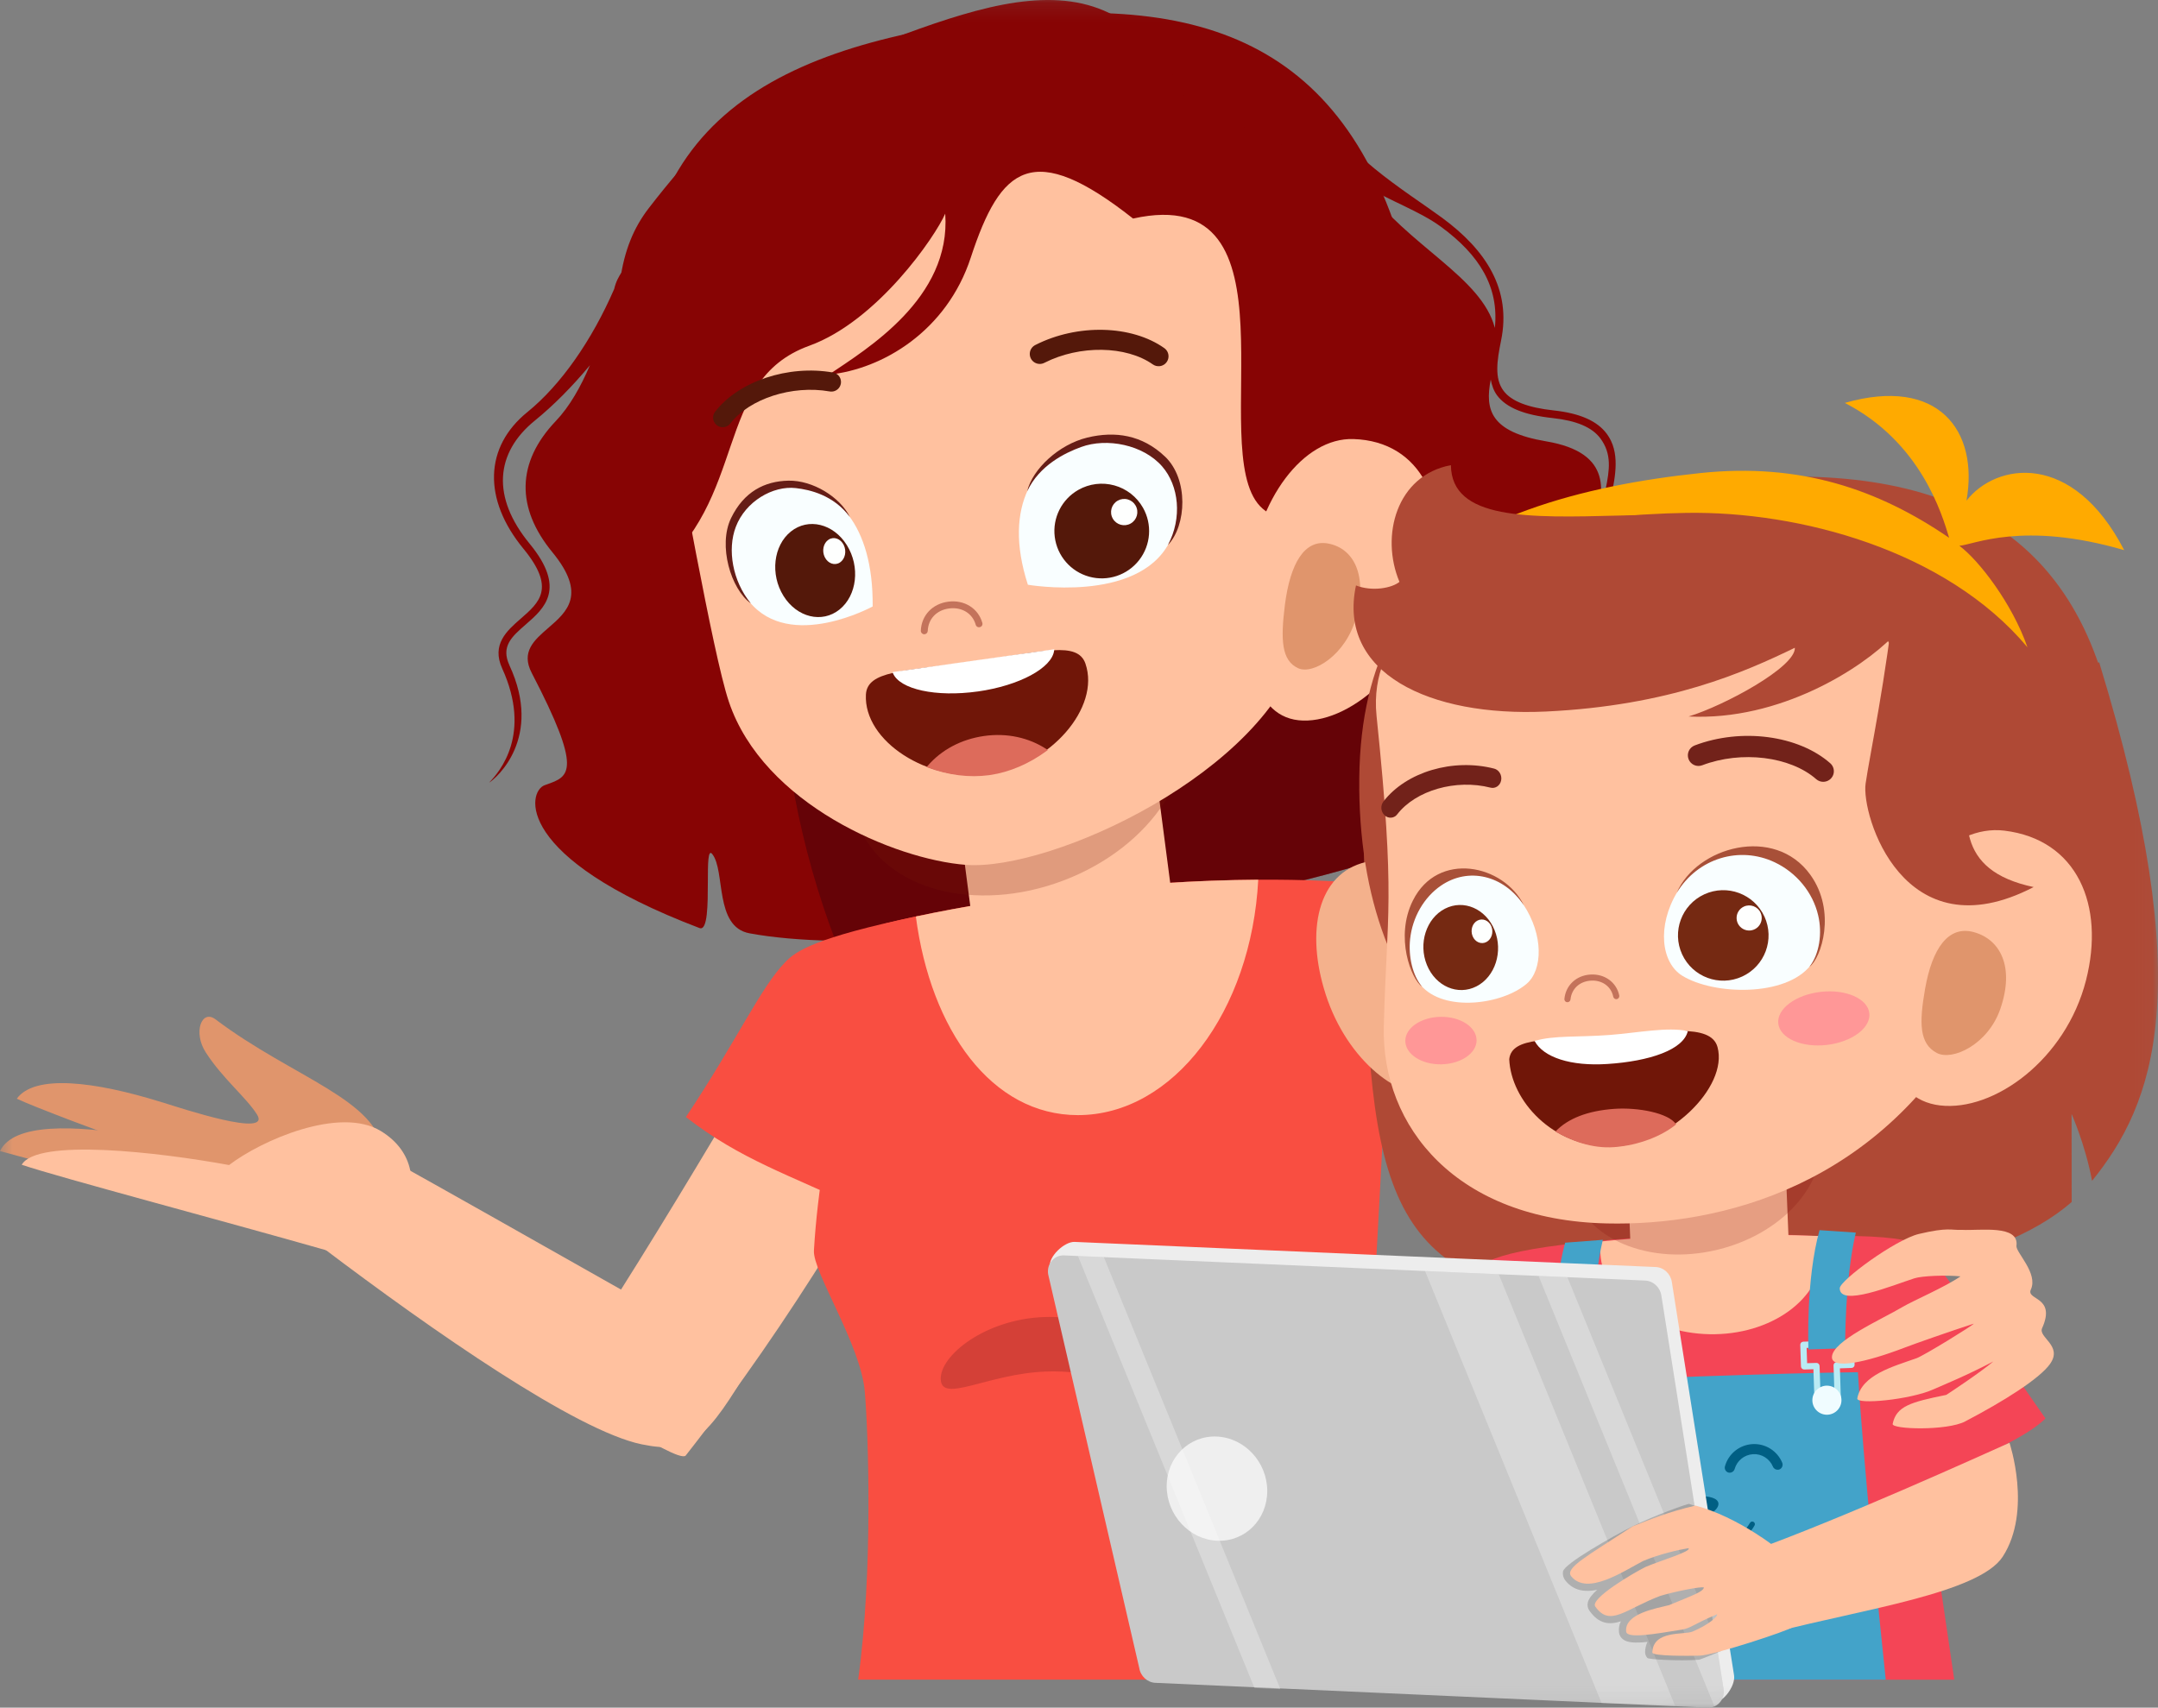 <svg xmlns="http://www.w3.org/2000/svg" xmlns:xlink="http://www.w3.org/1999/xlink" width="118" height="93.39" viewBox="0 0 118 93.39">
  <rect x="0" y="0" width="118" height="93.39" fill="#808080" stroke="none"/>
  <defs>
    <rect id="rect-1" width="118" height="93.39" x="0" y="0"/>
    <rect id="rect-2" width="118" height="93.39" x="0" y="0"/>
    <mask id="mask-3" maskContentUnits="userSpaceOnUse" maskUnits="userSpaceOnUse">
      <rect width="118" height="93.39" x="0" y="0" fill="black"/>
      <use fill="white" xlink:href="#rect-2"/>
    </mask>
    <path id="path-4" fill-rule="evenodd" d="M-8.303-9.97V104.958h141.659V-9.97H-8.303z"/>
    <mask id="mask-5" maskContentUnits="userSpaceOnUse" maskUnits="userSpaceOnUse">
      <rect width="118" height="93.39" x="0" y="0" fill="black"/>
      <use fill="white" xlink:href="#path-4"/>
    </mask>
    <path id="path-6" fill-rule="evenodd" d="M-8.303-9.97v114.928h141.66V-9.97H-8.303z"/>
    <mask id="mask-7" maskContentUnits="userSpaceOnUse" maskUnits="userSpaceOnUse">
      <rect width="118" height="93.39" x="0" y="0" fill="black"/>
      <use fill="white" xlink:href="#path-6"/>
    </mask>
    <path id="path-9" fill-rule="evenodd" d="M42.621 11.834v39.629h35.671V11.834H42.621z"/>
    <mask id="mask-10" maskContentUnits="userSpaceOnUse" maskUnits="userSpaceOnUse">
      <rect width="118" height="93.39" x="0" y="0" fill="black"/>
      <use fill="white" xlink:href="#path-9"/>
    </mask>
    <path id="path-17" fill-rule="evenodd" d="M46.703 38.044v10.93h18.129V38.044H46.703z"/>
    <mask id="mask-18" maskContentUnits="userSpaceOnUse" maskUnits="userSpaceOnUse">
      <rect width="118" height="93.39" x="0" y="0" fill="black"/>
      <use fill="white" xlink:href="#path-17"/>
    </mask>
    <path id="path-39" fill-rule="evenodd" d="M51.44 72.022v3.932h11.516v-3.932H51.44z"/>
    <mask id="mask-40" maskContentUnits="userSpaceOnUse" maskUnits="userSpaceOnUse">
      <rect width="118" height="93.39" x="0" y="0" fill="black"/>
      <use fill="white" xlink:href="#path-39"/>
    </mask>
    <path id="path-46" fill-rule="evenodd" d="M85.912 60.68v7.927h13.668V60.68H85.912z"/>
    <mask id="mask-47" maskContentUnits="userSpaceOnUse" maskUnits="userSpaceOnUse">
      <rect width="118" height="93.39" x="0" y="0" fill="black"/>
      <use fill="white" xlink:href="#path-46"/>
    </mask>
    <path id="path-94" fill-rule="evenodd" d="M77.922 69.512V93.312h13.683V69.512h-13.683z"/>
    <mask id="mask-95" maskContentUnits="userSpaceOnUse" maskUnits="userSpaceOnUse">
      <rect width="118" height="93.39" x="0" y="0" fill="black"/>
      <use fill="white" xlink:href="#path-94"/>
    </mask>
    <path id="path-97" fill-rule="evenodd" d="M84.127 69.78v23.539h10.133v-23.539H84.127z"/>
    <mask id="mask-98" maskContentUnits="userSpaceOnUse" maskUnits="userSpaceOnUse">
      <rect width="118" height="93.39" x="0" y="0" fill="black"/>
      <use fill="white" xlink:href="#path-97"/>
    </mask>
    <path id="path-101" fill-rule="evenodd" d="M58.943 68.691v23.687h11.07V68.691H58.943z"/>
    <mask id="mask-102" maskContentUnits="userSpaceOnUse" maskUnits="userSpaceOnUse">
      <rect width="118" height="93.39" x="0" y="0" fill="black"/>
      <use fill="white" xlink:href="#path-101"/>
    </mask>
    <path id="path-104" fill-rule="evenodd" d="M85.456 82.245v8.557h10.82v-8.557H85.456z"/>
    <mask id="mask-105" maskContentUnits="userSpaceOnUse" maskUnits="userSpaceOnUse">
      <rect width="118" height="93.39" x="0" y="0" fill="black"/>
      <use fill="white" xlink:href="#path-104"/>
    </mask>
  </defs>
  <g>
    <use fill="none" xlink:href="#rect-2"/>
    <g mask="url(#mask-3)">
      <use fill="none" xlink:href="#path-4"/>
      <g mask="url(#mask-5)">
        <use fill="none" xlink:href="#path-6"/>
        <g mask="url(#mask-7)">
          <path fill="rgb(135,4,4)" fill-rule="evenodd" d="M28.745 34.155c-.761.664-1.368 1.194-.888 2.229l-.001.003c1.851 3.977-.732 6.187-1.113 6.416.597-.613 2.342-2.668.719-6.241-.601-1.32.254-2.066 1.006-2.723l.003-.002.001-.001c1.032-.898 1.921-1.671.148-3.829-2.221-2.701-2.137-5.565.219-7.472 1.825-1.478 3.529-3.923 4.746-6.734.349-1.522 1.895-1.955 2.031-3.009C46.596 7.67 65.858 6.688 72.322 7.465l-.142-1.841c1.052 2.683 4.691 4.83 6.677 6.288 2.405 1.77 3.794 3.921 3.223 6.708-.225 1.108-.372 2.078.132 2.75.424.571 1.327.924 2.758 1.077 1.416.156 2.364.571 2.888 1.277.743.993.474 2.311.234 3.473-.165.82.158 1.913.5 2.434.364.548.702.987.997 1.371.734.954 1.209 1.572 1.194 2.7-.274-1.599-1.392-2.194-2.505-3.78-.416-.59-.801-1.629-.487-3.146.223-1.077.349-1.953-.283-2.802-.453-.606-1.299-.966-2.591-1.108-1.578-.171-2.551-.567-3.057-1.244-.191-.259-.286-.552-.346-.863-.325 1.653-.022 2.863 3.022 3.376 3.74.63 3.138 2.873 2.655 4.671-.24.893-.45 1.677-.085 2.1 1.89 2.188 2.377 2.584 2.643 4.587.305 2.298-1.398 5.2-2.921 6.05-.021-.07.024-.273.092-.576.269-1.209.895-4.021-.875-6.466.147 1.945-.911 7.692-1.314 8.073-6.031 5.671-33.637 10.35-43.752 8.467-1.933-.361-1.301-3.41-2.033-4.334-.237-.299-.239.54-.241 1.531-.003 1.227-.006 2.688-.456 2.516-10.177-3.873-9.409-7.474-8.469-7.812.04-.014.079-.028.118-.042 1.238-.439 1.981-.703-.823-6.097-.602-1.158.132-1.793.904-2.461 1.027-.888 2.12-1.833.224-4.143-1.992-2.424-1.97-4.906.188-7.173.758-.794 1.362-1.872 1.866-3.051-.972 1.171-1.998 2.203-3.005 3.021-2.184 1.77-2.379 4.198-.292 6.738 2.029 2.468.794 3.543-.2 4.408l-.002.001-.013.011zm50.06-21.744c-1.182-.87-2.821-1.424-4.211-2.281 2.381 3.317 6.419 5.009 7.144 7.803.234-2.23-.831-3.979-2.933-5.522z"/>
          <g opacity=".37">
            <g>
              <use fill="none" xlink:href="#path-9"/>
              <g mask="url(#mask-10)">
                <path fill="rgb(43,0,11)" fill-rule="evenodd" d="M45.684 51.452c-.974-2.561-1.719-5.204-2.228-7.896-2.97-15.636 2.239-29.753 11.63-31.538 9.392-1.785 19.413 9.451 22.382 25.083.559 2.939.835 5.924.825 8.915-8.854 3.283-23.418 5.622-32.609 5.436h-.001z"/>
              </g>
            </g>
          </g>
          <path fill="rgb(255,193,159)" fill-rule="evenodd" d="M37.491 79.605c-.425.482-6.954-3.832-6.594-4.364 4.999-7.411 12.292-20.046 13.65-22.422 0 0 7.179 1.117 6.227 6.156-2.789 5.139-7.361 13.102-13.282 20.63z"/>
          <path fill="rgb(249,78,65)" fill-rule="evenodd" d="M37.504 61.09c3.022 2.346 5.603 3.129 9.571 5.018 4.289-5.293 5.348-6.451 3.159-16.019-5.741 1.201-6.722 1.941-7.278 2.51-1.362 1.389-2.626 4.245-5.451 8.491z"/>
          <path fill="rgb(249,78,65)" fill-rule="evenodd" d="M46.925 91.859h30.209c-2.514-8.43-2.2-17.094-1.979-21.162.504-9.451.429-6.978 1.041-22.24-9.562-1.054-21.383.471-27.763 2.043-1.39 3.521-3.544 11.292-3.927 17.89-.071 1.171 2.557 5.141 2.78 7.701.199 2.301.46 9.869-.362 15.768h.001z"/>
          <path fill="rgb(255,193,159)" fill-rule="evenodd" d="M68.801 48.111c-6.867.045-13.883.972-18.722 2.014.815 6.212 4.144 10.86 8.863 10.86 5.22 0 9.485-5.68 9.859-12.875z"/>
          <path fill="rgb(255,193,159)" fill-rule="evenodd" d="M63.154 41.898l.97 7.429c.234 1.785-3.09 4.165-6.097 4.953-1.15-.647-4.585-1.772-4.819-3.557l-.966-7.402 10.912-1.422z"/>
          <g opacity=".23">
            <g>
              <use fill="none" xlink:href="#path-17"/>
              <g mask="url(#mask-18)">
                <path fill="rgb(119,28,10)" fill-rule="evenodd" d="M46.936 45.089c-.106-.289-.184-.587-.232-.891 5.54-2.967 11.79-4.899 17.612-6.154.058.117.132.225.177.346 1.351 3.542-1.481 7.911-6.33 9.759-4.849 1.848-9.876.481-11.226-3.06h-0z"/>
              </g>
            </g>
          </g>
          <path fill="rgb(135,4,4)" fill-rule="evenodd" d="M35.25 21.919C37.121 36.57 46.543 41.975 59.277 40.355c12.734-1.621 21.098-9.151 18.173-23.627C74.704 3.139 66.995-.559 54.263 1.061 41.531 2.682 33.382 7.268 35.25 21.919z"/>
          <path fill="rgb(255,193,159)" fill-rule="evenodd" d="M36.525 22.383c.597 2.588 2.423 13.301 3.329 15.993 1.888 5.613 9.091 8.625 12.955 8.922 4.691.359 16.514-5.097 18.353-12.02 1.523-9.333 1.288-22.491.08-24.802-4.077-7.801-26.986-1.114-32.204 2.209-4.391 2.796-3.2 6.725-2.511 9.699l-.001-0z"/>
          <path fill="rgb(112,22,8)" fill-rule="evenodd" d="M59.353 36.294c-.431-1.251-2.38-.637-5.638-.199-.173.024-.834.117-1.004.142-3.254.481-5.298.431-5.363 1.753-.127 2.547 3.397 4.814 6.709 4.354l.056-.009c3.306-.476 6.068-3.629 5.239-6.041v.001z"/>
          <path fill="rgb(221,107,91)" fill-rule="evenodd" d="M54.137 42.385l-.056.008c-1.074.145-2.231.002-3.345-.415l-.071-.026.048-.054c.753-.887 1.849-1.469 3.094-1.647 1.245-.178 2.457.085 3.427.727l.061.039-.058.044c-.959.708-2.031 1.168-3.1 1.324h.001z"/>
          <path fill="rgb(255,255,255)" fill-rule="evenodd" d="M53.462 37.816c-2.275.319-4.27-.11-4.639-1.006l-.019-.054 8.844-1.248-.006.058c-.108.961-1.903 1.93-4.179 2.251h0z"/>
          <path fill="rgb(196,115,91)" fill-rule="evenodd" d="M50.566 34.684c.091-.013.16-.088.164-.18.026-.66.487-1.143 1.176-1.229.688-.086 1.273.27 1.446.892.028.1.132.158.232.13.048-.013.089-.044.114-.087.025-.043.031-.094.018-.142-.221-.796-.985-1.276-1.858-1.164-.873.113-1.472.747-1.507 1.588-.003.104.078.19.182.195l.033-.002z"/>
          <path fill="rgb(249,254,255)" fill-rule="evenodd" d="M47.718 33.167s-4.51 2.469-6.738-.255c-2.717-3.319.268-6.655 2.542-6.399 2.1.234 4.237 2.066 4.196 6.655v-.001z"/>
          <path fill="rgb(102,29,22)" fill-rule="evenodd" d="M39.976 28.332c.699-1.439 1.827-2.018 3.135-2.045 1.335-.026 2.825.896 3.36 1.986-.885-1.19-2.171-1.491-2.957-1.58-1.252-.142-2.75.725-3.28 2.121-.474 1.242-.18 2.964.818 4.181-1.085-.771-1.803-3.164-1.076-4.663z"/>
          <path fill="rgb(84,24,10)" fill-rule="evenodd" d="M46.306 29.813c.736 1.179.556 2.752-.401 3.521-.957.768-2.327.435-3.063-.743-.736-1.178-.554-2.752.401-3.521.955-.768 2.33-.435 3.063.743z"/>
          <path fill="rgb(254,255,254)" fill-rule="evenodd" d="M46.134 29.801c.171.344.08.774-.206.961-.286.186-.654.058-.827-.286-.173-.344-.08-.777.206-.963.286-.186.654-.056.827.288z"/>
          <path fill="rgb(249,254,255)" fill-rule="evenodd" d="M56.205 31.979s5.962 1.03 7.718-2.281c2.139-4.031-2.321-6.358-4.873-5.429-2.36.863-4.276 3.281-2.845 7.71z"/>
          <path fill="rgb(102,29,22)" fill-rule="evenodd" d="M63.699 24.967c-1.243-1.184-2.724-1.405-4.243-1.037-1.558.377-2.996 1.718-3.289 2.934.669-1.416 2.065-2.097 2.947-2.417 1.405-.517 3.397-.13 4.434 1.062.921 1.058 1.102 2.817.316 4.295 1.022-1.074 1.133-3.607-.164-4.838v.001z"/>
          <path fill="rgb(84,24,10)" fill-rule="evenodd" d="M62.496 27.763c.518.91.436 2.043-.208 2.869-.643.826-1.721 1.184-2.731.906-1.01-.278-1.753-1.137-1.883-2.176-.13-1.039.38-2.054 1.291-2.571.597-.339 1.305-.428 1.967-.245.662.182 1.225.62 1.564 1.217z"/>
          <path fill="rgb(254,255,254)" fill-rule="evenodd" d="M62.097 27.652c.195.345.074.783-.271.978-.345.196-.783.075-.979-.27-.196-.345-.075-.783.269-.979.166-.095.363-.12.547-.069.184.051.34.173.434.339z"/>
          <path fill="rgb(84,24,10)" fill-rule="evenodd" d="M63.414 20.025c-.134.015-.269-.019-.379-.097-1.457-1.027-3.999-1.067-5.921-.089-.175.093-.386.085-.553-.021-.167-.106-.263-.295-.252-.492.011-.197.128-.373.306-.46 2.295-1.168 5.261-1.095 7.048.171.186.13.271.361.216.581-.056.22-.241.382-.467.408h.001z"/>
          <path fill="rgb(135,4,4)" fill-rule="evenodd" d="M61.957 11.953c-5.484-4.325-7.235-2.869-8.874 2.132-1.318 4.025-4.829 6.108-7.761 6.403 2.054-1.389 6.698-4.172 6.363-8.803-.541 1.249-3.707 5.876-7.437 7.225-5.315 1.922-3.232 8.405-8.634 12.576-1.728-1.638-1.429-4.968-1.728-9.491-.379-5.713-.11-8.418 1.611-10.64 2.102-2.716 5.166-6.204 7.911-7.199C53.08.647 60.746-3.858 65.031 5.891c1.221.37 5.469 1.82 7.17 3.484 5.271 11.213-2.405 14.818 3.726 17.28-1.866 1.705-5.545 2.588-7.03 1.024-2.994-3.157 2.47-17.815-6.939-15.727l-.002.001z"/>
          <path fill="rgb(84,24,10)" fill-rule="evenodd" d="M39.613 23.356c-.146.029-.298-.007-.416-.099-.231-.178-.273-.509-.095-.74 1.29-1.67 3.999-2.573 6.441-2.146.187.03.344.158.41.336.066.178.032.377-.091.522-.122.145-.313.213-.499.178-2.047-.359-4.38.394-5.431 1.755-.078.103-.192.172-.319.195v-0z"/>
          <path fill="rgb(255,193,159)" fill-rule="evenodd" d="M78.463 31.812c-.888 4.475-4.467 7.671-7.209 7.595-2.743-.076-3.334-3.583-2.939-7.835.403-4.254 2.949-7.649 5.688-7.561 3.745.117 5.293 3.596 4.46 7.801h.001z"/>
          <path fill="rgb(224,149,108)" fill-rule="evenodd" d="M74.142 33.805c-.561 2.021-2.349 3.112-3.159 2.739-.911-.422-.965-1.545-.723-3.473.288-2.248 1.067-3.601 2.382-3.343 1.366.268 2.16 1.703 1.5 4.077z"/>
          <g opacity=".18">
            <g>
              <use fill="none" xlink:href="#path-39"/>
              <g mask="url(#mask-40)">
                <path fill="rgb(43,0,11)" fill-rule="evenodd" d="M51.441 75.438c.05 1.327 2.57-.311 5.748-.43 3.178-.119 5.817 1.318 5.765-.009-.052-1.327-2.7-3.092-5.879-2.971-3.179.121-5.685 2.084-5.636 3.41h.001z"/>
              </g>
            </g>
          </g>
          <path fill="rgb(175,73,53)" fill-rule="evenodd" d="M113.275 60.923s.751 1.677 1.119 3.657c3.386-4.191 5.874-10.449.392-28.351l-40.231 4.776c.123 19.996-.329 27.015 8.082 29.547.056-.433 1.169-.229 1.457.127 5.475.245 20.97-.9 25.334-2.681 1.516-.621 2.798-1.345 3.852-2.261-.007-2.305-.005-4.814-.005-4.814v-.001z"/>
          <path fill="rgb(244,69,86)" fill-rule="evenodd" d="M106.859 91.859c-.697-4.804-2.879-19.661-3.83-23.828-4.598-.898-14.267-.625-19.227.349-.502 5.786-1.189 15.631-1.972 23.48h25.029z"/>
          <path fill="rgb(255,193,159)" fill-rule="evenodd" d="M99.63 68.537c.006-.322-.056-.634-.142-.941-3.334-.138-8.337-.082-11.899.294-.022.142-.078.273-.083.418-.045 2.51 2.628 4.596 5.976 4.659 3.347.063 6.101-1.92 6.146-4.43h.002z"/>
          <path fill="rgb(255,193,159)" fill-rule="evenodd" d="M97.548 61.531l.286 7.079c.061 1.522-1.823 2.832-4.209 2.928-2.386.096-4.373-1.058-4.434-2.579l-.286-7.079 8.643-.348z"/>
          <g opacity=".19">
            <g>
              <use fill="none" xlink:href="#path-46"/>
              <g mask="url(#mask-47)">
                <path fill="rgb(124,5,5)" fill-rule="evenodd" d="M99.467 61.669c-.089-.357-.248-.677-.435-.989-3.743.831-9.279 2.367-13.122 3.828.015.16-.009.322.032.481.682 2.767 4.265 4.267 8 3.35 3.735-.917 6.207-3.904 5.525-6.669z"/>
              </g>
            </g>
          </g>
          <path fill="rgb(244,69,86)" fill-rule="evenodd" d="M111.846 77.574c-1.435 1.456-6.729 3.473-8.502 4.096-.531-1.617-3.704-13.862-3.745-14.067 2.901-.063 4.306.115 5.142.368 1.697 1.474 4.475 5.864 7.105 9.603z"/>
          <path fill="rgb(255,193,159)" fill-rule="evenodd" d="M64.97 78.401c-.325-.145 1.225-4.457 1.565-4.341 5.064 1.731 13.596 3.551 15.103 3.806 0 0-1.626 4.083-4.456 5.031-2.256.755-7.887-2.575-12.212-4.495v-.001z"/>
          <path fill="rgb(244,69,86)" fill-rule="evenodd" d="M74.748 76.524c1.617 1.38 5.068 4.527 6.826 5.598 1.338-1.008 3.6-2.796 3.836-2.999 1.606-3.888 1.056-10.956 1.072-11.165-2.886.294-4.259.645-5.058.995-1.502 1.673-4.081 4.644-6.677 7.571z"/>
          <path fill="rgb(244,177,140)" fill-rule="evenodd" d="M72.49 54.387c1.189 3.67 4.129 5.879 6.066 5.431 1.938-.448 1.922-3.504 1.108-7.058-.814-3.554-3.042-6.076-4.977-5.617-2.646.627-3.312 3.793-2.196 7.244h-.002z"/>
          <path fill="rgb(175,73,53)" fill-rule="evenodd" d="M74.323 43.128c.142 13.325 8.535 19.232 20.199 19.107 11.664-.126 22.53-6.104 21.494-19.392-.998-12.786-8.205-17.497-20.505-16.696-11.639.757-21.327 3.657-21.186 16.982h-.001z"/>
          <path fill="rgb(255,193,159)" fill-rule="evenodd" d="M76.604 34.847c-.52.307-1.58 1.932-1.333 4.313 1.052 10.159.558 10.67.396 16.955-.142 5.512 3.979 10.612 12.191 10.793 6.166.142 15.049-1.989 20.199-11.598 3.499-6.521 2.173-15.83 1.318-17.981-2.897-7.253-6.77-6.478-16.259-6.379-8.876.095-12.639 1.625-16.512 3.897z"/>
          <path fill="rgb(175,73,53)" fill-rule="evenodd" d="M104.772 43.644c-.656 3.995.31 5.864 3.12 8.07 3.28 2.577 5.049-5.046 4.984-11.38-.084-7.861-3.297-11.086-12.671-10.345-4.157.329 6.326 2.938 4.568 13.654l-0.0.001z"/>
          <path fill="rgb(112,22,8)" fill-rule="evenodd" d="M93.914 57.263c.6 2.195-2.702 5.434-5.871 5.442-3.15.008-5.426-2.521-5.517-4.782.145-1.251 2.217-1.017 5.309-1.253 3.092-.236 5.716-.74 6.079.593z"/>
          <path fill="rgb(221,107,91)" fill-rule="evenodd" d="M88.269 60.642c-1.452.104-2.544.526-3.219 1.244.853.496 1.996.939 3.209.85 1.364-.102 2.613-.608 3.392-1.244-.401-.623-2.081-.941-3.382-.85z"/>
          <path fill="rgb(255,255,255)" fill-rule="evenodd" d="M92.29 56.39c-1.091-.242-2.743.093-4.282.212-1.735.132-3.029.011-4.096.327.481.898 1.979 1.391 3.981 1.259 2.31-.149 4.159-.779 4.397-1.798v-0z"/>
          <path fill="rgb(255,151,151)" fill-rule="evenodd" d="M102.216 55.408c.091.801-.948 1.577-2.323 1.738-1.374.16-2.566-.366-2.656-1.168-.09-.802.95-1.58 2.323-1.734 1.373-.155 2.563.366 2.656 1.168v-.003z"/>
          <path fill="rgb(255,151,151)" fill-rule="evenodd" d="M80.74 56.878c.011.719-.855 1.31-1.931 1.329-1.076.019-1.955-.554-1.966-1.27-.011-.716.853-1.31 1.929-1.328 1.076-.019 1.957.554 1.968 1.27z"/>
          <path fill="rgb(196,115,91)" fill-rule="evenodd" d="M85.719 54.809c.081-.005.147-.068.156-.149.061-.587.496-.989 1.111-1.03.615-.041 1.113.316 1.227.879.019.091.108.15.199.132.09-.021.147-.108.13-.199-.152-.723-.799-1.194-1.578-1.145-.773.048-1.346.582-1.422 1.329-.005.044.008.089.036.124.028.035.069.056.114.06h.028z"/>
          <path fill="rgb(255,193,159)" fill-rule="evenodd" d="M114.064 53.611c-1.113 4.36-5.053 7.186-7.978 6.844-2.925-.341-3.427-3.88-2.842-8.067.585-4.187 3.431-7.314 6.354-6.961 3.99.483 5.512 4.085 4.466 8.184z"/>
          <path fill="rgb(224,149,108)" fill-rule="evenodd" d="M109.38 55.173c-.673 1.95-2.621 2.863-3.473 2.413-.959-.506-.974-1.628-.641-3.518.39-2.207 1.273-3.473 2.665-3.09 1.448.398 2.241 1.9 1.448 4.196z"/>
          <path fill="rgb(255,170,0)" fill-rule="evenodd" d="M76.078 32.612c4.083-3.453 10.643-4.473 16.124-4.563 6.168-.104 14.207 2.032 18.66 7.35-.832-2.395-2.663-4.769-3.724-5.552.747-.039 3.453-1.383 9.013.24-2.819-5.457-7.008-4.779-8.623-2.707.68-3.823-1.533-6.812-6.653-5.345 4.172 2.146 5.321 6.113 5.705 7.377-3.884-2.657-8.143-4.113-13.589-3.542-6.501.681-13.072 2.442-16.913 6.742z"/>
          <path fill="rgb(175,73,53)" fill-rule="evenodd" d="M79.335 25.439c-2.964.552-3.873 3.856-2.812 6.383-.413.34-1.489.543-2.377.195-1.025 4.789 4.004 7.195 10.379 6.896 6.759-.318 10.894-2.166 13.618-3.488.05 1.056-3.86 3.164-5.808 3.759 4.986.249 9.472-2.623 11.195-4.403 1.002-.908.708-1.875.582-2.292-.041-.134-.064-.211-.021-.21-2.981-4.41-9.81-4.233-15.542-4.084-5.009.13-9.18.238-9.213-2.756z"/>
          <path fill="rgb(175,73,53)" fill-rule="evenodd" d="M111.2 48.513c-7.131 3.7-9.436-3.956-9.188-5.659.221-1.543 1.139-5.831 1.611-10.494 5.464 1.97 4.832 5.755 4.256 9.199-.528 3.162-1.009 6.036 3.322 6.954z"/>
          <path fill="rgb(249,254,255)" fill-rule="evenodd" d="M83.296 49.464c1.111 1.67 1.065 3.568.193 4.328-1.318 1.143-4.533 1.593-5.808.08-1.232-1.467-.79-4.256 1.062-5.529 1.619-1.112 3.479-.498 4.555 1.121h-.002z"/>
          <path fill="rgb(168,80,56)" fill-rule="evenodd" d="M77.259 49.246c1.362-2.729 4.966-1.982 6.073.273-1.111-1.67-3.048-2.11-4.544-1.082-.925.637-1.555 1.727-1.682 2.915-.104.946.132 1.993.647 2.601-.578-.387-1.498-2.7-.494-4.708v.001z"/>
          <path fill="rgb(117,41,18)" fill-rule="evenodd" d="M81.723 50.865c.478 1.171.035 2.549-.985 3.075-1.02.526-2.236.006-2.715-1.168s-.035-2.549.985-3.075c1.02-.526 2.236-.004 2.715 1.168z"/>
          <path fill="rgb(254,255,254)" fill-rule="evenodd" d="M81.548 50.665c.134.325.011.708-.273.854-.283.147-.622.002-.754-.325s-.011-.708.273-.852c.283-.144.622 0 .754.322z"/>
          <path fill="rgb(249,254,255)" fill-rule="evenodd" d="M91.725 48.762c-1.15 1.898-.877 3.901.266 4.602 1.723 1.058 5.659 1.168 7.021-.582 1.323-1.692.466-4.594-1.916-5.728-2.083-.993-4.258-.13-5.371 1.708v.001z"/>
          <path fill="rgb(168,80,56)" fill-rule="evenodd" d="M98.99 47.841c-1.961-2.731-6.228-1.528-7.305.984 1.15-1.895 3.435-2.581 5.363-1.664 1.191.566 2.076 1.647 2.368 2.889.236.989.071 2.124-.476 2.826.647-.476 1.491-3.029.05-5.035v-0z"/>
          <path fill="rgb(117,41,18)" fill-rule="evenodd" d="M96.48 50.125c.57 1.242.024 2.711-1.219 3.281-1.243.57-2.712.025-3.283-1.217-.57-1.242-.025-2.711 1.217-3.281 1.244-.569 2.713-.024 3.284 1.218z"/>
          <path fill="rgb(254,255,254)" fill-rule="evenodd" d="M96.269 49.916c.116.252.069.55-.12.754-.189.204-.482.274-.743.177-.261-.096-.438-.34-.448-.618-.011-.278.147-.534.4-.65.345-.158.753-.007.912.337z"/>
          <path fill="rgb(114,34,26)" fill-rule="evenodd" d="M76.095 44.715c-.141.019-.283-.028-.385-.127-.209-.199-.237-.522-.065-.753 1.251-1.623 3.804-2.378 6.059-1.8.264.071.435.357.379.645-.056.288-.319.463-.58.396-1.892-.483-4.085.145-5.103 1.46-.074.098-.184.163-.305.179z"/>
          <path fill="rgb(114,34,26)" fill-rule="evenodd" d="M99.702 42.756c.239-.002.453-.152.537-.375.084-.224.022-.477-.156-.636-1.747-1.538-4.867-1.947-7.417-.978-.3.114-.45.449-.336.749.114.299.45.45.749.335 2.137-.814 4.816-.487 6.235.764.108.093.245.143.387.142z"/>
          <path fill="rgb(67,163,201)" fill-rule="evenodd" d="M84.645 75.677c-.117 3.427-.446 8.285-.758 16.184h19.227c-.344-3.27-1.236-11.934-1.523-16.816-3.506.03-13.862.368-16.945.632h-.001z"/>
          <path fill="rgb(186,235,244)" fill-rule="evenodd" d="M99.158 74.881l.061 1.8-.001-.002c.001.046.021.089.054.12.033.031.078.048.123.047l1.104-.035c.094-.005.167-.083.165-.177l-.058-1.8.637-.022c.095-.003.169-.082.167-.177l-.039-1.179c-.002-.045-.021-.088-.054-.119-.033-.031-.077-.047-.123-.045L98.602 73.375c-.045.002-.088.021-.119.054-.031.033-.047.077-.045.123l.039 1.179c.005.094.083.167.177.167l.504-.017zm1.146-.329c-.031.033-.047.077-.046.122l.059 1.8-.762.026-.061-1.8c-.001-.045-.021-.088-.054-.119-.033-.031-.078-.047-.123-.045l-.503.015-.028-.835 2.245-.076.028.837-.637.022c-.045.001-.088.021-.119.054z"/>
          <path fill="rgb(67,163,201)" fill-rule="evenodd" d="M100.89 73.735c.008-.188-.022-3.741.587-6.325l-1.985-.134c-.756 2.733-.602 6.325-.611 6.524l2.009-.065z"/>
          <path fill="rgb(240,252,255)" fill-rule="evenodd" d="M100.685 76.676c-.056.435-.454.743-.89.688-.436-.056-.744-.454-.688-.889.056-.435.454-.744.89-.688.436.056.744.454.688.89z"/>
          <path fill="rgb(186,235,244)" fill-rule="evenodd" d="M85.401 74.927l.058 1.8.002.002c.006.094.083.167.177.166l1.104-.039c.045-.001.088-.021.119-.054.031-.033.047-.078.045-.123l-.059-1.8.637-.022c.094-.006.167-.083.166-.177l-.039-1.177c-.004-.094-.083-.168-.177-.167l-2.591.085c-.094.004-.167.083-.165.177l.039 1.179c.006.094.083.167.177.166l.504-.017zm1.264-.385c-.094.005-.167.083-.165.177l.059 1.801-.762.026-.061-1.8c-.004-.094-.083-.168-.177-.165l-.502.013-.028-.833 2.245-.076.028.837-.637.019z"/>
          <path fill="rgb(67,163,201)" fill-rule="evenodd" d="M87.133 73.783c.008-.19-.1-3.395.509-5.978l-2.059.156c-.754 2.733-.45 5.689-.46 5.888l2.01-.065z"/>
          <path fill="rgb(240,252,255)" fill-rule="evenodd" d="M86.927 76.723c-.04.319-.269.582-.579.666-.31.085-.641-.026-.837-.28-.197-.254-.221-.602-.061-.881.16-.279.472-.434.791-.393.209.027.398.135.527.301.129.166.186.377.159.586z"/>
          <path fill="rgb(0,95,132)" fill-rule="evenodd" d="M95.85 79.527c.473-.03.913.244 1.094.682.044.11.155.178.273.169.03-0.0.059-.006.086-.017.139-.06.206-.22.152-.361-.271-.656-.928-1.067-1.636-1.023-.708.044-1.31.532-1.499 1.216-.02.071-.01.146.026.21.036.064.096.11.167.13.146.035.295-.05.338-.195.128-.455.529-.779 1-.81zM88.355 80.553c-.036.097-.014.207.057.283.07.076.177.107.277.079.1-.028.176-.109.197-.21.127-.456.529-.782 1.001-.811.473-.029.912.244 1.094.681.044.11.155.178.273.169.03-.002.06-.009.089-.019.068-.028.122-.082.149-.15.028-.068.027-.144-.002-.211-.273-.652-.93-1.061-1.636-1.018-.706.043-1.308.528-1.501 1.208h.001zm1.844 3.218c-.042-.068-.022-.158.045-.201l.002.002c.032-.022.072-.03.111-.021.038.009.071.033.091.066.32.5.719.699 1.165.587.563-.136 1.076-.738 1.212-1.218-.337-.071-.837-.34-.872-.642-.072-.598 1.953-.721 2.011-.126.026.294-.396.599-.725.727.199.459.736.956 1.299 1.032.457.061.853-.173 1.152-.694.019-.034.05-.058.087-.068.037-.01.077-.004.109.016.069.04.092.128.052.197-.448.788-1.022.89-1.442.835-.595-.078-1.154-.534-1.442-1.006-.232.526-.771 1.082-1.375 1.231-.074.017-.149.027-.225.03-.483.03-.922-.227-1.256-.747z"/>
          <path fill="rgb(224,149,108)" fill-rule="evenodd" d="M87.155 83.529c-.223.82 1.396 1.61 2.673 1.285 1.277-.325 3.254-1.506 3.031-2.389-.768-.511-5.248-.578-5.705 1.103z"/>
          <path fill="rgb(255,193,159)" fill-rule="evenodd" d="M97.162 89.233c-.346.091-1.825-4.245-1.487-4.367 5.042-1.809 12.572-5.234 14.204-5.961 0 0 1.252 3.719-.368 6.225-1.291 1.997-7.77 2.906-12.349 4.103h0z"/>
          <path fill="rgb(255,193,159)" fill-rule="evenodd" d="M17.585 68.19c-.444-.338 3.262-5.053 3.75-4.779 6.938 3.869 17.56 9.936 19.777 11.137-2.461 4.133-3.286 5.007-6.027 4.44-3.571-.739-11.382-6.166-17.499-10.799z"/>
          <path fill="rgb(224,149,108)" fill-rule="evenodd" d="M8.886 60.292c-3.769-1.179-7.001-1.54-7.968-.205 1.944.917 13.353 5.026 18.649 6.832.641.218 2.061-3.066 1.364-3.86-.182-2.891-4.917-4.118-9.147-7.312-.76-.571-1.24.716-.531 1.811.935 1.446 2.206 2.452 2.798 3.389.818 1.305-4.103-.325-5.161-.656l-.003.002z"/>
          <path fill="rgb(224,149,108)" fill-rule="evenodd" d="M0 62.951c2.297.641 8.552 2.22 15.042 4.2 1.92.587 2.727-2.352 1.976-2.601C13.146 63.274 1.462 59.898 0 62.951z"/>
          <path fill="rgb(255,193,159)" fill-rule="evenodd" d="M1.188 63.7c2.263.751 10.513 2.926 16.895 4.743 3.217.915 6.478-4.302 2.743-6.587-2.239-1.369-6.521.496-8.3 1.859-3.849-.705-10.509-1.476-11.338-.015z"/>
          <path fill="rgb(255,193,159)" fill-rule="evenodd" d="M107.457 77.735c2.111-1.102 4.073-2.341 4.639-3.142.714-1.004-.658-1.448-.433-1.956.786-1.75-.89-1.515-.615-2.114.412-.896-.836-2.036-.788-2.393.156-1.168-1.996-.82-2.977-.87-.602.028-.74-.16-2.355.223-1.29.307-4.326 2.545-4.33 2.969-.009 1.043 2.879-.156 4.083-.543.418-.134 1.719-.186 2.52-.106-.857.593-2.572 1.32-3.172 1.675-1.156.686-3.845 1.861-3.858 2.739-.011.688 1.827.307 3.986-.521.522-.201 2.479-.89 3.767-1.305.022.05-2.711 1.742-3.133 1.891-1.254.446-2.99.9-3.234 2.195-.065.354 2.897.074 4.159-.493.567-.251 1.825-.761 3.282-1.528-.753.628-2.256 1.623-2.574 1.829-1.957.396-2.734.619-2.933 1.588-.061.299 2.962.387 3.966-.136v-0z"/>
          <path fill="rgb(237,237,237)" fill-rule="evenodd" d="M93.683 93.11L63.633 91.383c-.437-.019-.81-.364-.881-.814l-5.343-21.286c-.089-.56.801-1.389 1.349-1.365l31.777 1.374c.437.019.81.364.881.814l3.403 21.515c.089.562-.591 1.517-1.136 1.491v-.002z"/>
          <path fill="rgb(201,201,201)" fill-rule="evenodd" d="M93.374 93.388l-30.201-1.356c-.435-.02-.81-.364-.879-.814l-4.981-21.531c-.089-.563.324-1.052.872-1.03l31.777 1.376c.437.019.81.364.881.814l3.403 21.513c.089.562-.325 1.054-.873 1.03v-.001z"/>
          <g opacity=".28">
            <g>
              <use fill="none" xlink:href="#path-94"/>
              <g mask="url(#mask-95)">
                <path fill="rgb(255,255,255)" fill-rule="evenodd" d="M81.951 69.686l-4.029-.175 9.653 23.627 4.029.173-9.653-23.625z"/>
              </g>
            </g>
          </g>
          <g opacity=".28">
            <g>
              <use fill="none" xlink:href="#path-97"/>
              <g mask="url(#mask-98)">
                <path fill="rgb(255,255,255)" fill-rule="evenodd" d="M93.833 89.74l.413 2.619c.071.425-.154.807-.502.959l-9.615-23.539 1.578.071 8.126 19.89z"/>
              </g>
            </g>
          </g>
          <path fill="rgb(239,239,239)" fill-rule="evenodd" d="M69.293 81.53c.006 1.575-1.216 2.796-2.736 2.731-1.52-.065-2.754-1.396-2.762-2.967-.008-1.571 1.219-2.796 2.739-2.731 1.52.065 2.752 1.394 2.76 2.967z"/>
          <g opacity=".28">
            <g>
              <use fill="none" xlink:href="#path-101"/>
              <g mask="url(#mask-102)">
                <path fill="rgb(255,255,255)" fill-rule="evenodd" d="M68.595 92.316l1.416.061L60.358 68.751l-1.416-.061 9.653 23.625z"/>
              </g>
            </g>
          </g>
          <g opacity=".19">
            <g>
              <use fill="none" xlink:href="#path-104"/>
              <g mask="url(#mask-105)">
                <path fill="rgb(0,0,0)" fill-rule="evenodd" d="M96.276 84.041c-.656-.413-1.877-1.147-3.919-1.794-.058-.019-1.86.612-3.087 1.227-1.115.558-3.739 2.045-3.804 2.465-.03.183.022.371.142.513.444.552 1.067.632 1.725.493-.264.238-.457.474-.506.675-.044.157-.016.326.078.46.522.743 1.093.79 1.723.589-.091.187-.126.396-.1.602.016.152.094.29.216.381.236.182.632.217 1.338.142-.082.178-.126.371-.128.566.002.118.048.23.128.316.067.071 1.674.177 2.828.093.074-.015 1.1-.425 1.186-.468-.147-.413-.197-1.88.123-2.19.956-.931 2.057-4.071 2.057-4.071l-.001 0z"/>
              </g>
            </g>
          </g>
          <path fill="rgb(255,193,159)" fill-rule="evenodd" d="M91.256 87.785c-.738.186-2.438.471-2.337 1.445.039.402 1.574.132 3.046-.108.492-.08.602-.279 1.92-.84.078.113-.491.595-1.34.948-.46.19-2.156-.088-2.196 1.143-.007.212 2.087.186 2.578.173.782-.017 4.897-1.376 5.086-1.557.788-.771.942-1.956.236-3.255-.673-.956-3.34-2.826-5.542-3.395-1.476.344-2.431.743-3.435 1.136-2.479 1.623-3.724 2.281-3.358 2.731.874 1.075 2.845-.27 3.931-.837.901-.379 1.962-.617 2.485-.701.165.184-1.476.656-2.351 1.027-.699.348-3.05 1.738-2.75 2.164.805 1.145 1.639.147 3.546-.578.777-.238 2.269-.537 2.397-.46-.074.242-.513.385-1.912.965h-.004z"/>
        </g>
      </g>
    </g>
  </g>
</svg>
